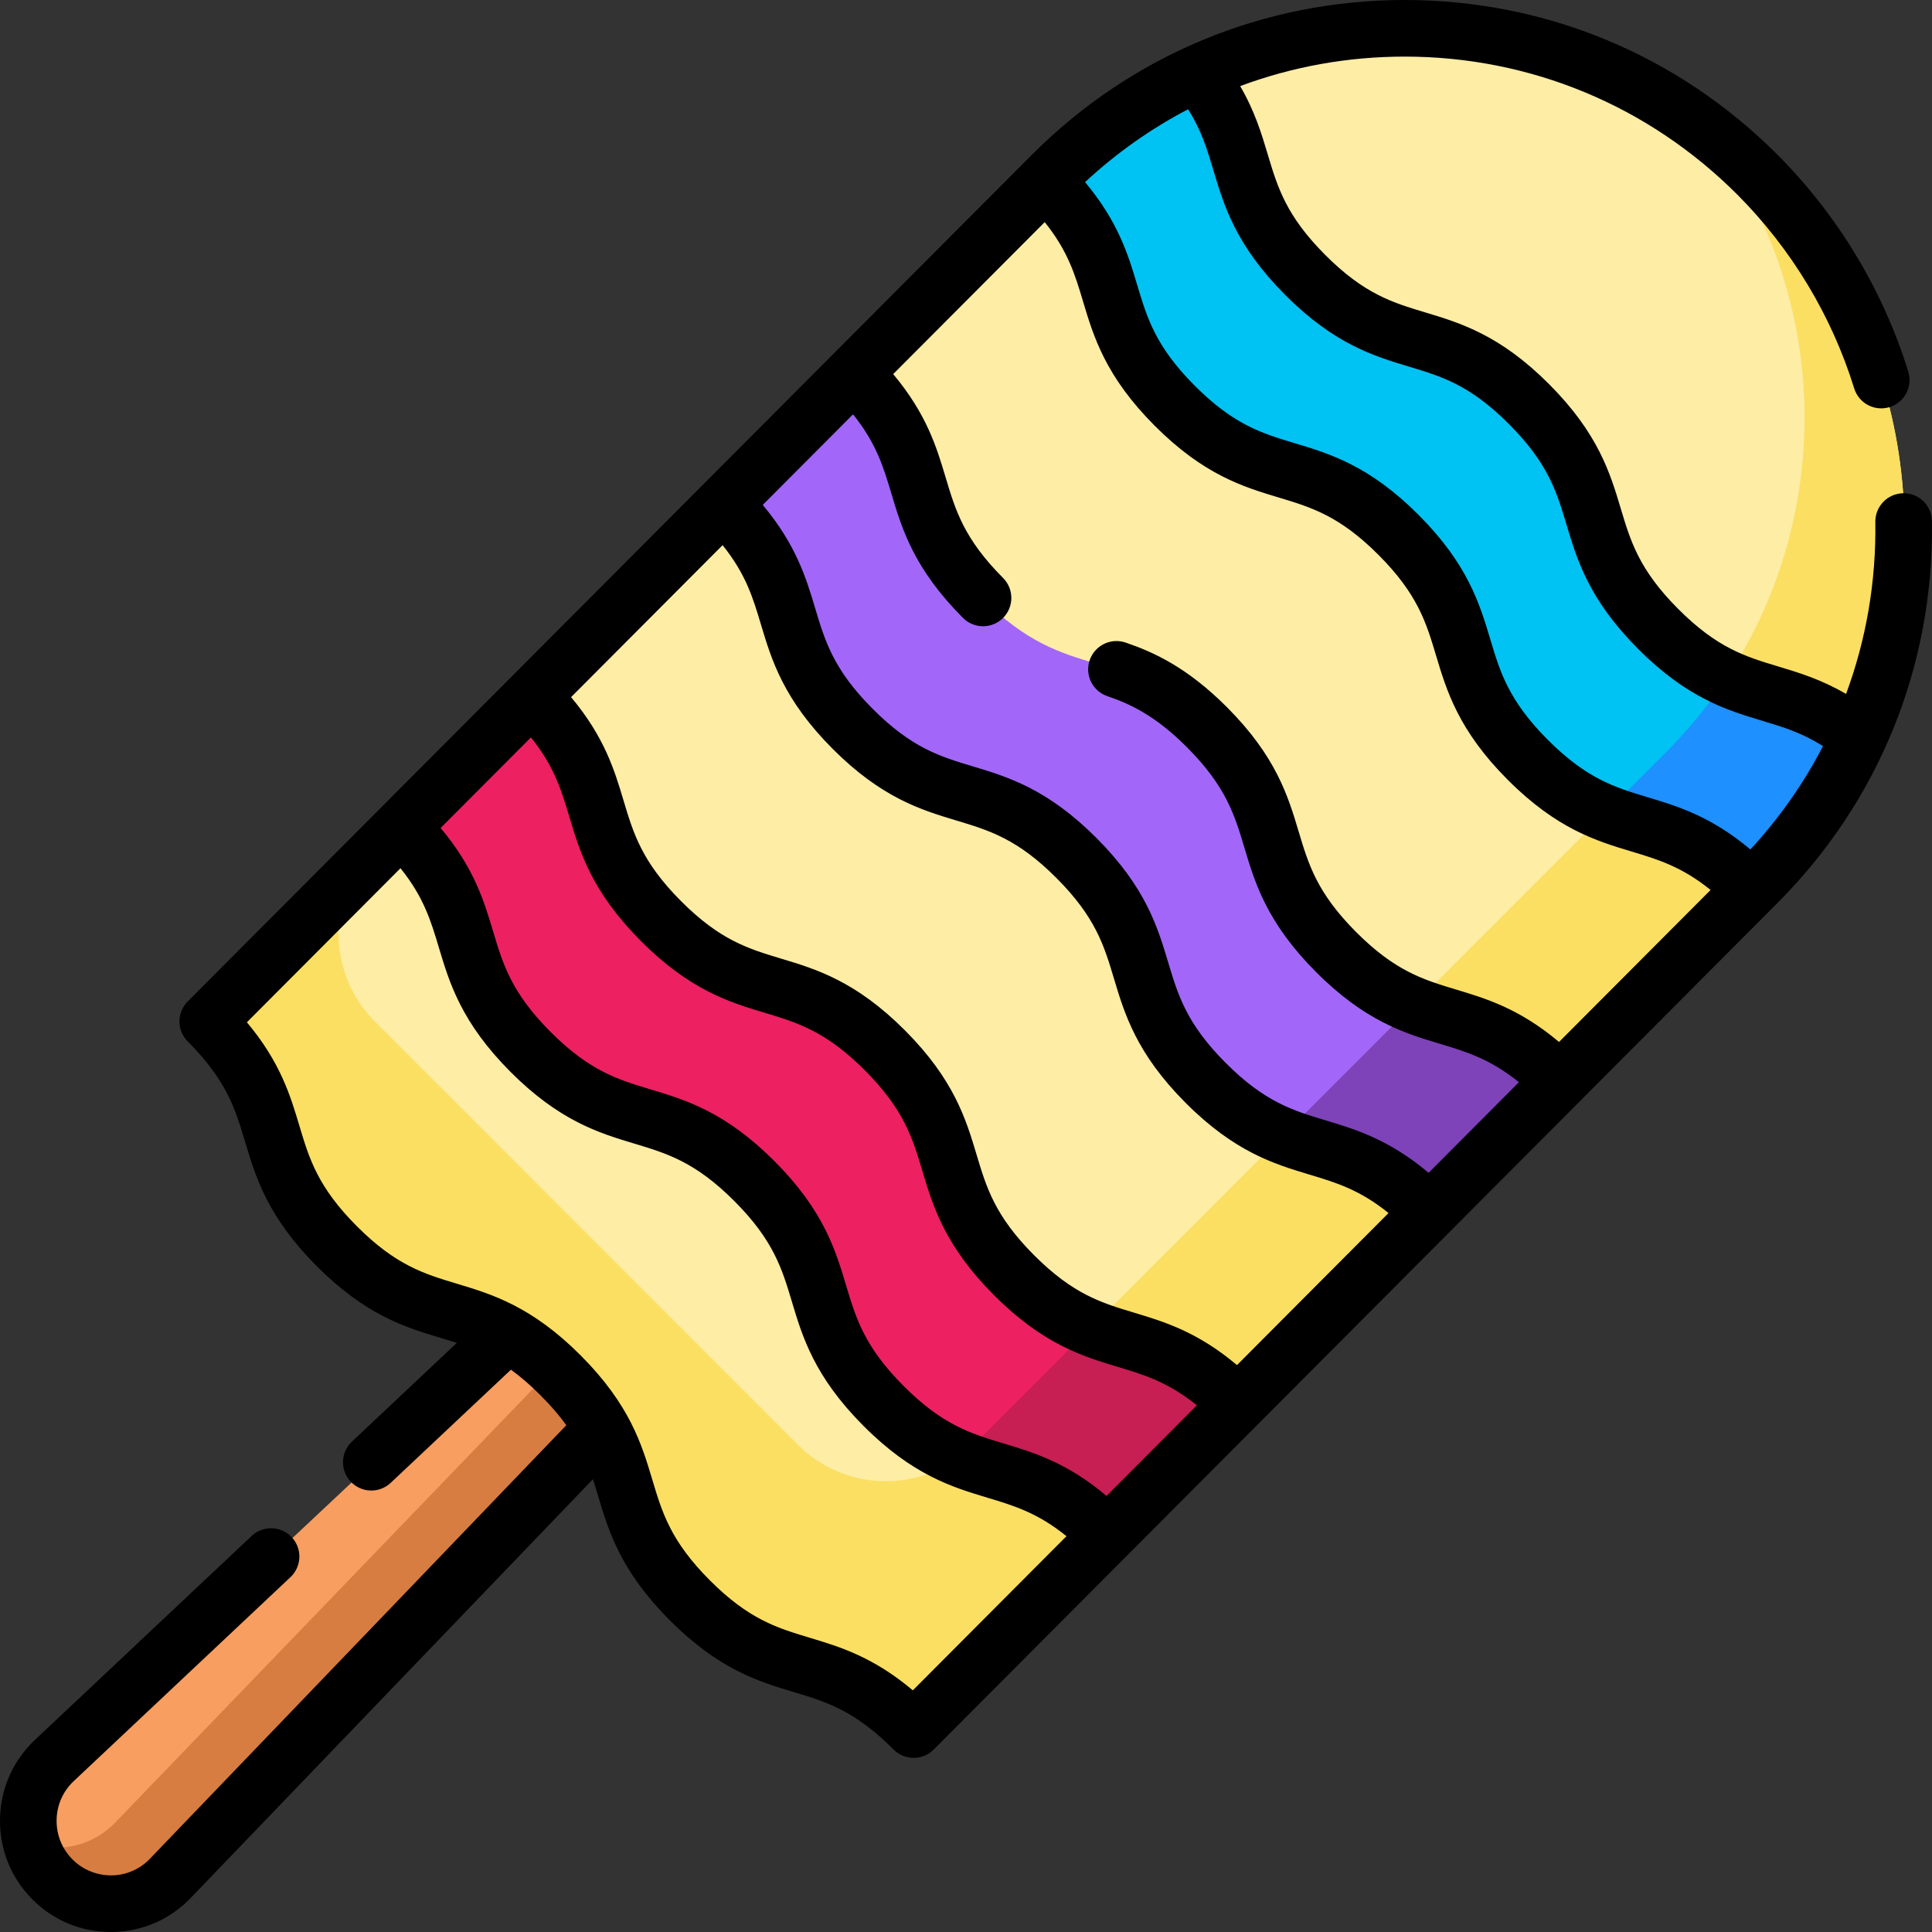 <svg id="Layer_1" enable-background="new 0 0 512 512" height="512" viewBox="0 0 512 512" width="512" xmlns="http://www.w3.org/2000/svg"><rect x="0" y="0" width="512" height="512" fill="#333333" stroke="none"/><g><path d="m45.112 498.125c-8.532 8.535-22.421 8.57-30.995-.007-2.693-2.694-4.538-5.911-5.535-9.313-2.255-7.658-.233-16.285 5.987-22.154l120.398-112.989 25.107 25.116-114.608 118.979c-.121.121-.234.248-.354.368z" fill="#f79e60"/><path d="m45.112 498.125c-8.532 8.535-22.421 8.57-30.995-.007-2.693-2.694-4.538-5.911-5.535-9.313 7.457 2.185 15.833.325 21.686-5.53.12-.12.233-.247.353-.368l114.61-118.977 14.844 14.849-114.609 118.978c-.121.121-.234.248-.354.368z" fill="#d77d41"/><path d="m241.787 458.16c-23.432-23.441-36.049-10.819-59.475-34.266-23.432-23.441-10.815-36.062-34.247-59.503s-36.049-10.819-59.482-34.259c-23.439-23.434-10.822-36.055-34.254-59.496l40.064-40.065 182.496-182.533 1.583-1.584c11.515-11.519 24.627-20.464 38.615-26.863 43.804-20.004 96.266-14.899 135.652 15.337 4.58 3.493 8.97 7.333 13.155 11.519 40.22 40.277 49.169 99.971 26.839 148.867-6.39 14.001-15.339 27.111-26.846 38.622l-1.59 1.591z" fill="#fdeda5"/><path d="m241.787 458.16c-23.432-23.441-36.049-10.819-59.475-34.266-23.432-23.441-10.815-36.062-34.247-59.503s-36.049-10.819-59.482-34.259c-23.439-23.434-10.822-36.055-34.254-59.496l40.064-40.065c-7.577 12.643-5.909 29.274 4.983 40.171l112.114 112.154c12.858 12.862 33.703 12.869 46.56.007l183.457-183.523c44.864-44.88 48.61-115.308 11.232-164.452 4.58 3.493 8.97 7.333 13.155 11.519 40.22 40.277 49.169 99.971 26.839 148.867-6.39 14.001-15.339 27.111-26.846 38.622l-1.59 1.591z" fill="#fbdf63"/><path d="m328.482 372.197-34.643 34.641c-16.01-16.002-26.959-15.203-39.768-20.535-5.945-2.482-12.292-6.286-19.728-13.725-23.439-23.448-10.822-36.069-34.254-59.51-23.439-23.434-36.049-10.819-59.489-34.252-23.432-23.441-10.815-36.062-34.254-59.496l34.65-34.634c23.439 23.434 10.815 36.048 34.247 59.489s36.056 10.826 59.482 34.259c23.446 23.441 10.829 36.062 34.261 59.503 7.599 7.601 14.066 11.413 20.131 13.888 12.632 5.155 23.524 4.539 39.365 20.372z" fill="#ed2061"/><path d="m413.58 286.644-34.643 34.641c-15.706-15.712-26.549-15.231-39.053-20.244-6.15-2.475-12.702-6.286-20.435-14.022-23.446-23.441-10.829-36.062-34.261-59.503-23.439-23.434-36.049-10.819-59.489-34.252-23.432-23.441-10.815-36.062-34.247-59.503l34.643-34.627c23.439 23.434 10.815 36.048 34.247 59.489 23.439 23.434 36.056 10.826 59.489 34.252 23.439 23.448 10.822 36.069 34.254 59.51 7.733 7.722 14.285 11.533 20.435 14.008 12.503 5.027 23.346 4.546 39.06 20.251z" fill="#a267f8"/><path d="m465.887 233.936-1.59 1.591c-15.6-15.549-26.408-15.132-38.834-20.096-6.185-2.468-12.766-6.279-20.555-14.057-23.432-23.441-10.815-36.063-34.254-59.51-23.439-23.434-36.049-10.819-59.489-34.252-23.432-23.441-10.808-36.055-34.254-59.496l-.021-.078 1.583-1.584c11.515-11.519 24.627-20.464 38.615-26.863 15.925 19.693 7.415 32.067 28.726 53.387 23.432 23.441 36.049 10.819 59.482 34.259 23.439 23.434 10.822 36.055 34.254 59.496 6.729 6.718 12.561 10.486 18.018 12.975 11.776 5.388 21.785 4.865 35.166 15.606-6.391 14-15.34 27.11-26.847 38.622z" fill="#00c2f3"/><path d="m441.507 199.38c6.121-6.124 11.472-12.721 16.06-19.672 11.776 5.388 21.785 4.865 35.166 15.606-6.39 14.001-15.339 27.111-26.846 38.622l-1.59 1.591c-15.6-15.549-26.408-15.132-38.834-20.096z" fill="#1e90ff"/><path d="m374.519 266.392c12.504 5.027 23.347 4.547 39.061 20.252l-34.643 34.641c-15.706-15.712-26.549-15.231-39.053-20.244z" fill="#7e42b9"/><path d="m328.482 372.197-34.643 34.641c-16.01-16.002-26.959-15.203-39.768-20.535 1.393-1.011 2.721-2.142 3.98-3.401l31.066-31.077c12.632 5.155 23.524 4.539 39.365 20.372z" fill="#c71e54"/></g><g><path d="m511.985 138.105c-.06-4.142-3.475-7.477-7.608-7.39-4.142.06-7.45 3.466-7.39 7.608.23 15.83-2.436 31.22-7.76 45.579-6.605-3.858-12.543-5.646-17.961-7.277-8.681-2.613-16.178-4.87-26.535-15.258-10.361-10.393-12.613-17.916-15.22-26.627-2.784-9.305-5.94-19.852-18.968-32.918-13.03-13.068-23.55-16.234-32.831-19.027-8.68-2.612-16.176-4.868-26.531-15.255-10.36-10.391-12.611-17.914-15.217-26.625-1.633-5.457-3.423-11.439-7.305-18.098 13.761-5.136 28.472-7.817 43.593-7.817 33.295 0 64.604 12.994 88.171 36.588.005.004.009.008.013.013 14.299 14.346 25.001 32.097 30.95 51.335 1.224 3.958 5.425 6.173 9.381 4.949 3.957-1.224 6.173-5.423 4.949-9.381-6.649-21.502-18.593-41.341-34.546-57.382-.015-.015-.029-.029-.043-.044-26.412-26.489-61.526-41.078-98.875-41.078-37.333 0-72.428 14.579-98.82 41.049l-223.685 224.35c-2.918 2.927-2.918 7.664 0 10.591 10.36 10.391 12.611 17.914 15.217 26.625 2.784 9.305 5.939 19.851 18.966 32.916 13.029 13.068 23.549 16.234 32.831 19.028 1.459.439 2.885.868 4.296 1.328l-27.798 26.159c-3.017 2.839-3.161 7.585-.322 10.602 1.476 1.569 3.467 2.36 5.463 2.36 1.843 0 3.69-.675 5.138-2.038l31.868-29.989c2.471 1.791 5.073 4.012 7.885 6.833 2.801 2.81 5.009 5.411 6.791 7.882l-110.311 114.846c-2.696 2.83-6.328 4.413-10.227 4.457-3.885.006-7.564-1.457-10.323-4.224-2.778-2.787-4.276-6.493-4.219-10.437.057-3.943 1.662-7.604 4.503-10.293l57.472-54.083c3.017-2.839 3.161-7.585.322-10.602-2.838-3.017-7.585-3.161-10.602-.322l-57.488 54.099c-5.82 5.509-9.089 12.961-9.206 20.984-.116 8.024 2.936 15.568 8.594 21.245 5.56 5.576 12.924 8.634 20.775 8.634.114 0 .229-.001.343-.002 7.979-.091 15.407-3.326 20.896-9.088l106.529-110.91c.474 1.459.914 2.932 1.366 4.44 2.783 9.306 5.938 19.853 18.961 32.92 13.028 13.071 23.546 16.238 32.826 19.032 8.678 2.613 16.172 4.869 26.527 15.258 1.407 1.412 3.318 2.206 5.312 2.206s3.905-.793 5.312-2.206l223.647-224.39c26.927-27.015 41.451-62.94 40.894-101.155zm-98.822 138.028c-10.512-8.844-19.333-11.5-27.252-13.883-8.68-2.613-16.177-4.87-26.534-15.258-10.362-10.393-12.613-17.916-15.22-26.627-2.785-9.305-5.941-19.852-18.969-32.918-10.645-10.676-19.569-14.666-26.896-17.161-3.917-1.334-8.181.76-9.518 4.682-1.335 3.921.761 8.182 4.682 9.518 5.974 2.035 12.666 5.084 21.109 13.553 10.362 10.393 12.613 17.916 15.22 26.627 2.785 9.305 5.941 19.852 18.968 32.918 13.031 13.07 23.552 16.237 32.834 19.031 7.041 2.12 13.304 4.005 20.945 10.185l-23.93 24.01c-10.519-8.854-19.343-11.511-27.265-13.895-8.681-2.613-16.178-4.87-26.535-15.258-10.362-10.393-12.613-17.916-15.22-26.627-2.785-9.305-5.941-19.852-18.968-32.917-13.03-13.068-23.55-16.234-32.832-19.028-8.679-2.612-16.175-4.868-26.531-15.255-10.36-10.391-12.611-17.914-15.217-26.625-2.381-7.958-5.034-16.824-13.901-27.397l23.931-24.002c6.176 7.676 8.058 13.965 10.174 21.036 2.784 9.305 5.939 19.851 18.966 32.916 1.465 1.47 3.388 2.205 5.311 2.205 1.916 0 3.832-.729 5.295-2.189 2.933-2.924 2.94-7.673.016-10.606-10.36-10.391-12.611-17.914-15.217-26.625-2.382-7.96-5.036-16.828-13.908-27.404l40.157-40.276c6.166 7.669 8.046 13.953 10.161 21.02 2.783 9.305 5.938 19.851 18.965 32.916 13.03 13.068 23.55 16.234 32.831 19.028 8.68 2.612 16.176 4.868 26.531 15.255 10.362 10.393 12.613 17.916 15.221 26.627 2.784 9.305 5.94 19.852 18.968 32.917 13.031 13.07 23.552 16.237 32.834 19.031 7.042 2.12 13.306 4.006 20.951 10.19zm-262.28-59.671c2.784 9.305 5.939 19.851 18.966 32.916 13.03 13.069 23.549 16.235 32.831 19.028 8.679 2.612 16.175 4.868 26.531 15.255 10.361 10.393 12.613 17.916 15.22 26.627 2.784 9.305 5.94 19.852 18.968 32.918 13.031 13.07 23.552 16.237 32.834 19.031 7.043 2.12 13.307 4.006 20.953 10.192l-23.931 24.01c-10.522-8.86-19.349-11.517-27.273-13.902-8.681-2.613-16.177-4.87-26.535-15.258-10.362-10.393-12.613-17.916-15.22-26.627-2.784-9.305-5.94-19.852-18.968-32.918-13.029-13.068-23.549-16.234-32.831-19.028-8.68-2.612-16.175-4.868-26.532-15.255-10.36-10.391-12.611-17.914-15.217-26.625-2.381-7.96-5.035-16.829-13.908-27.405l23.931-24.002c6.183 7.679 8.065 13.969 10.181 21.043zm149.673 131.412c-8.681-2.613-16.177-4.87-26.535-15.258-10.362-10.393-12.613-17.916-15.22-26.627-2.784-9.305-5.94-19.852-18.968-32.918-13.03-13.068-23.549-16.234-32.831-19.027-8.68-2.612-16.175-4.868-26.532-15.255-10.36-10.391-12.611-17.914-15.217-26.625-2.382-7.962-5.036-16.833-13.914-27.413l40.157-40.276c6.171 7.672 8.053 13.959 10.167 21.028 2.784 9.305 5.939 19.851 18.966 32.916 13.029 13.068 23.549 16.235 32.831 19.028 8.68 2.612 16.175 4.868 26.531 15.255 10.362 10.393 12.613 17.916 15.22 26.627 2.785 9.305 5.941 19.852 18.968 32.917 13.032 13.07 23.552 16.237 32.834 19.031 7.046 2.121 13.311 4.007 20.959 10.197l-40.157 40.29c-10.515-8.85-19.338-11.506-27.259-13.89zm-58.646 100.081c-10.53-8.877-19.364-11.537-27.293-13.924-8.678-2.613-16.172-4.869-26.527-15.258-10.358-10.393-12.609-17.917-15.214-26.629-2.783-9.306-5.938-19.853-18.962-32.92-13.03-13.068-23.549-16.234-32.831-19.028-8.679-2.612-16.175-4.868-26.531-15.255-10.36-10.391-12.611-17.914-15.217-26.625-2.381-7.958-5.035-16.826-13.904-27.401l40.705-40.826c6.177 7.676 8.059 13.965 10.174 21.036 2.784 9.305 5.939 19.851 18.966 32.916 13.029 13.068 23.549 16.234 32.831 19.028 8.68 2.612 16.175 4.868 26.532 15.255 10.362 10.393 12.613 17.916 15.22 26.627 2.784 9.305 5.94 19.852 18.968 32.918 13.031 13.07 23.551 16.237 32.834 19.031 7.048 2.122 13.316 4.008 20.968 10.204zm221.966-222.838c-10.482-8.8-19.282-11.449-27.185-13.827-8.681-2.613-16.177-4.87-26.534-15.258-10.362-10.393-12.613-17.916-15.221-26.627-2.784-9.305-5.94-19.852-18.968-32.918-13.03-13.068-23.55-16.234-32.831-19.028-8.68-2.612-16.176-4.868-26.531-15.255-10.36-10.391-12.611-17.914-15.218-26.625-2.374-7.938-5.02-16.779-13.834-27.318 8.302-7.717 17.478-14.181 27.297-19.297 3.56 5.621 5.061 10.636 6.741 16.251 2.784 9.305 5.939 19.851 18.965 32.916 13.03 13.069 23.55 16.235 32.831 19.028 8.68 2.612 16.176 4.868 26.531 15.255 10.362 10.393 12.614 17.916 15.221 26.627 2.784 9.305 5.94 19.852 18.967 32.918 13.032 13.07 23.553 16.237 32.835 19.031 5.588 1.682 10.578 3.185 16.169 6.742-5.093 9.842-11.535 19.044-19.235 27.385z"/></g></svg>